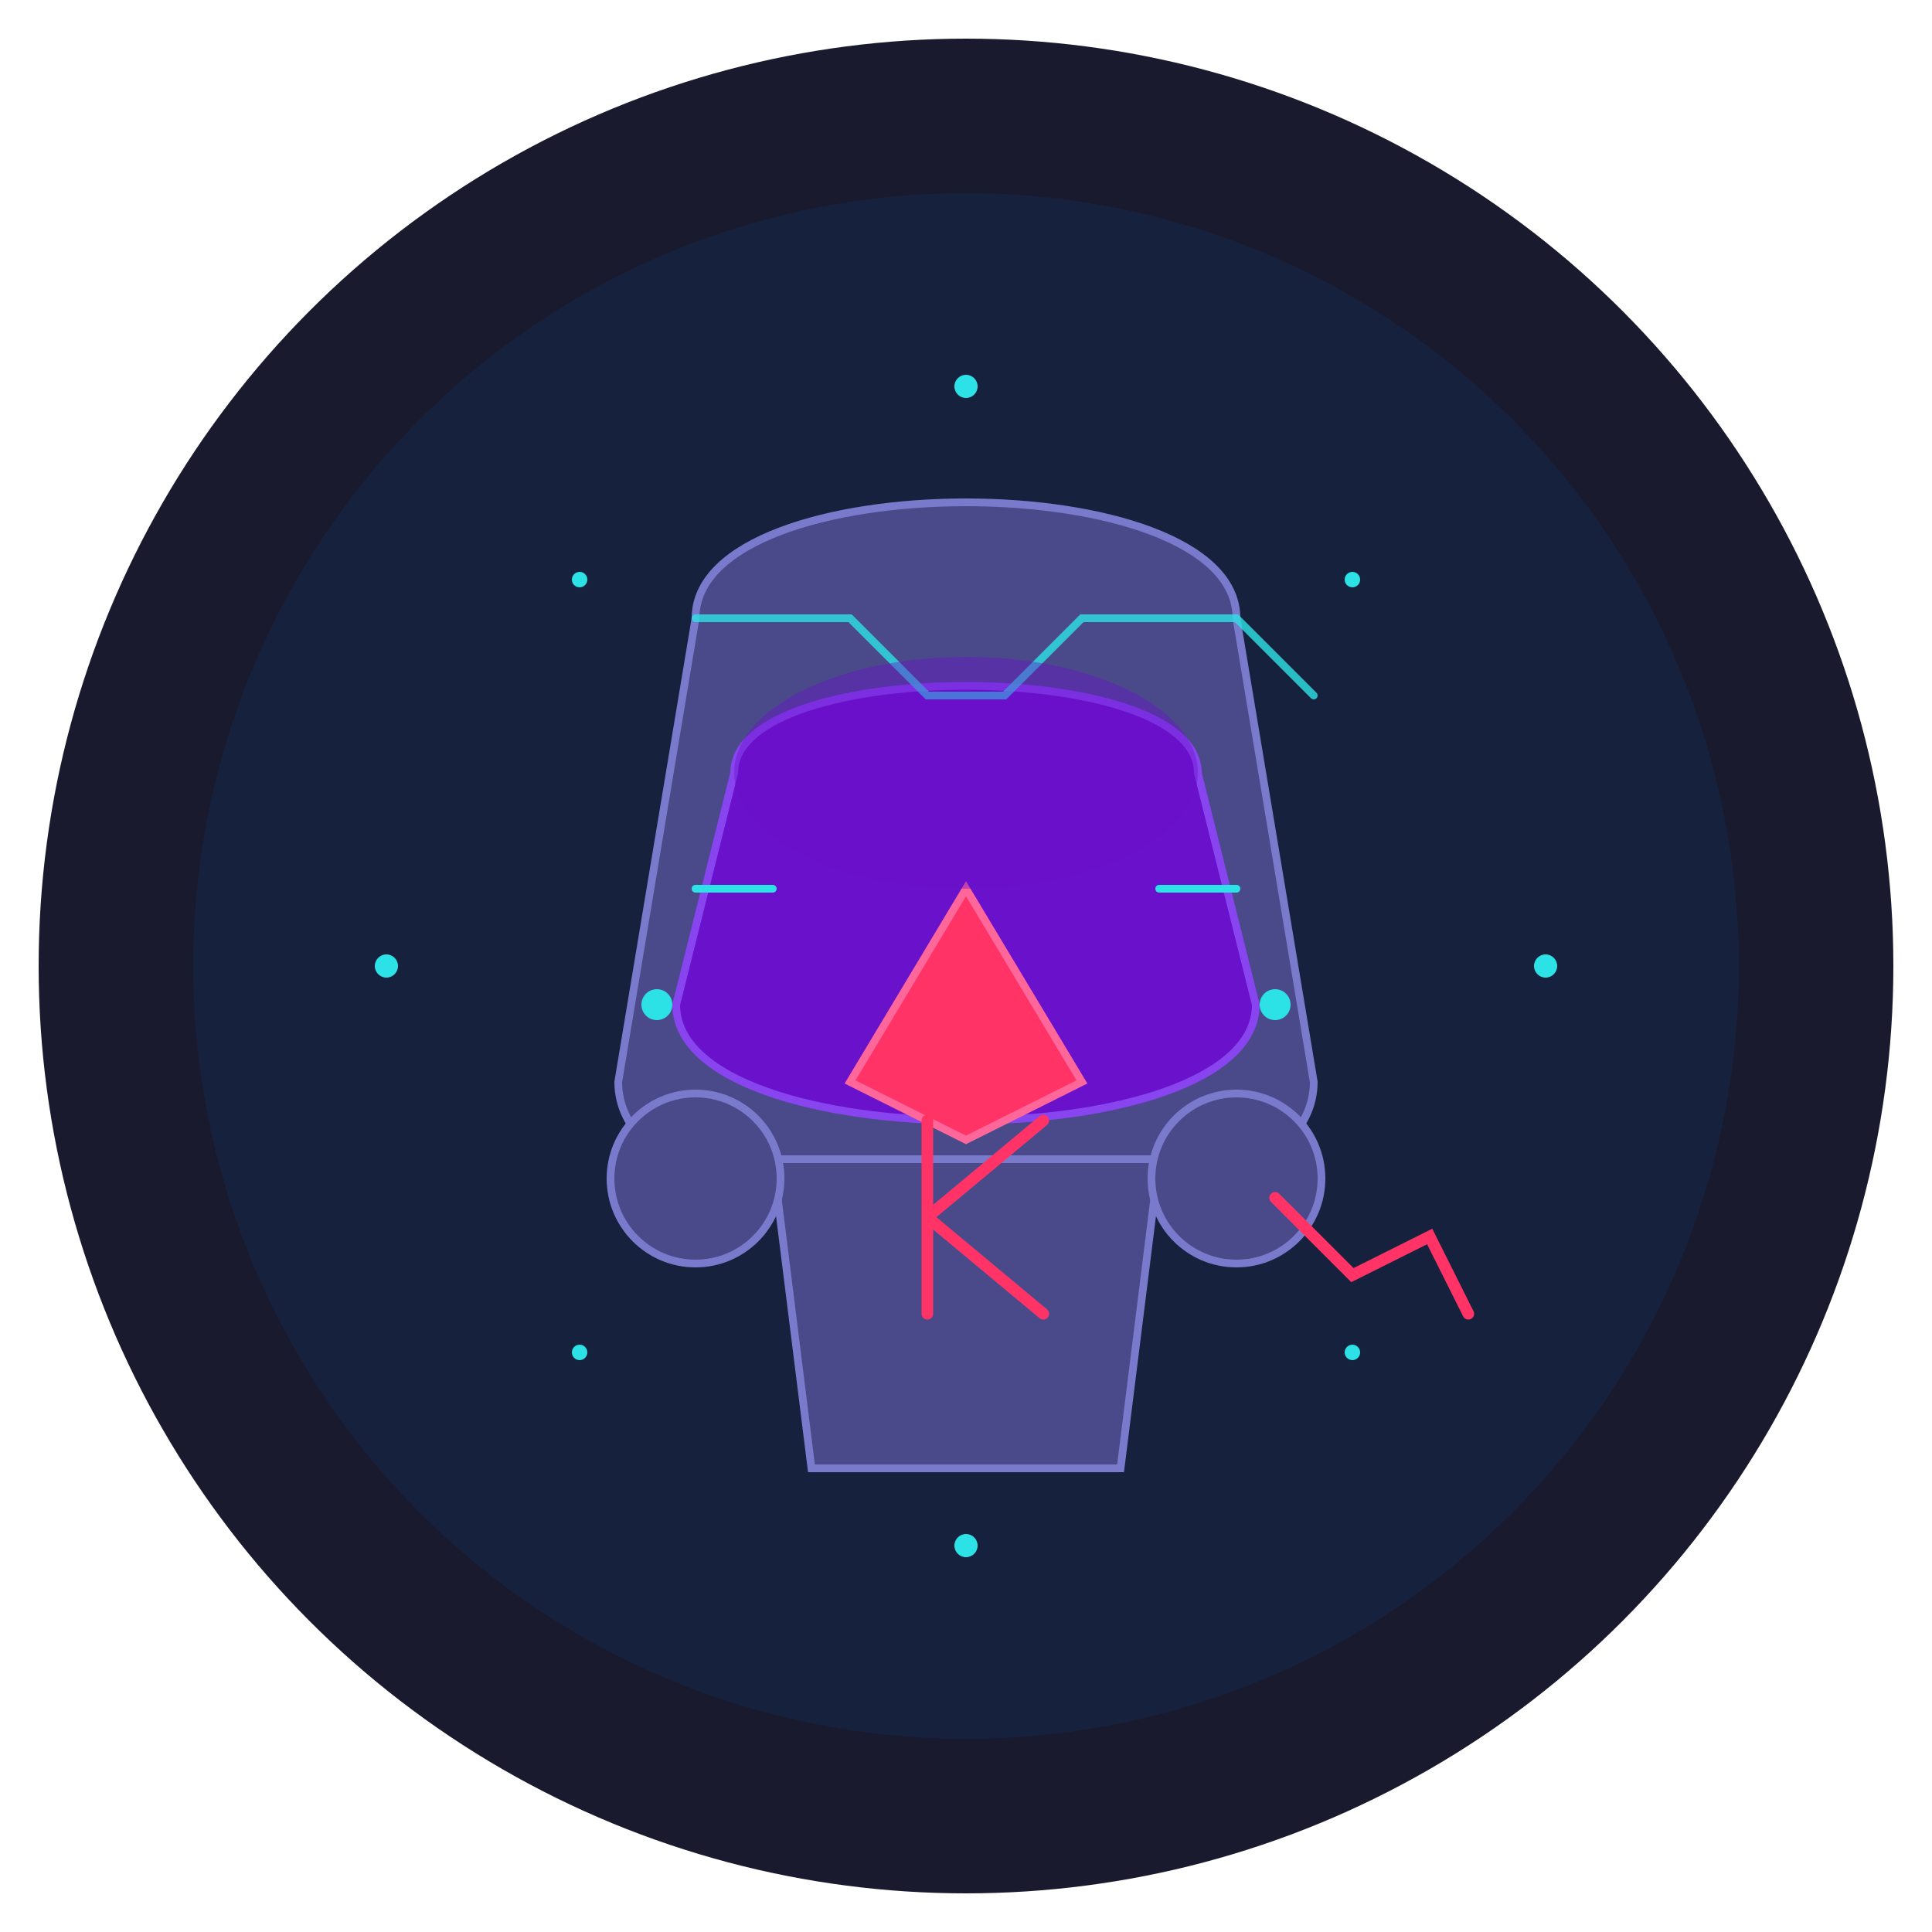 <svg xmlns="http://www.w3.org/2000/svg" viewBox="0 0 500 500" width="500" height="500">
  <!-- Character-based Gamer PFP 1 - Futuristic Samurai -->
  
  <!-- Transparent Background -->
  <rect width="500" height="500" fill="none" />
  
  <!-- Backdrop -->
  <circle cx="250" cy="250" r="240" fill="#1a1a2e" />
  <circle cx="250" cy="250" r="200" fill="#16213e" />
  
  <!-- Character Base -->
  <g transform="translate(250, 240)">
    <!-- Helmet Base -->
    <path d="M-70,-80 C-70,-120 70,-120 70,-80 L90,40 C90,90 -90,90 -90,40 Z" 
          fill="#4a4a8a" stroke="#7a7acc" stroke-width="2" />
    
    <!-- Helmet Visor -->
    <path d="M-60,-40 C-60,-70 60,-70 60,-40 L75,20 C75,60 -75,60 -75,20 Z" 
          fill="#6a11cb" stroke="#8844ee" stroke-width="2" />
    
    <!-- Chest Armor -->
    <path d="M-50,60 L-40,140 L40,140 L50,60 Z" 
          fill="#4a4a8a" stroke="#7a7acc" stroke-width="2" />
    
    <!-- Shoulders -->
    <circle cx="-70" cy="65" r="22" fill="#4a4a8a" stroke="#7a7acc" stroke-width="2" />
    <circle cx="70" cy="65" r="22" fill="#4a4a8a" stroke="#7a7acc" stroke-width="2" />

    <!-- Glowing Samurai Emblem -->
    <path d="M-15,15 L-30,40 L0,55 L30,40 L15,15 L0,-10 Z" 
          fill="#ff3366" stroke="#ff6699" stroke-width="2" />
  </g>
  
  <!-- Glowing Elements -->
  <g>
    <!-- Helmet Glow -->
    <path d="M180,160 L220,160 L240,180 L260,180 L280,160 L320,160 L340,180" 
          fill="none" stroke="#2de2e6" stroke-width="2" stroke-linecap="round" opacity="0.8" />
    
    <!-- Visor Glow Effect -->
    <ellipse cx="250" cy="200" rx="60" ry="30" fill="#6a11cb" opacity="0.4" />
    
    <!-- Energy Lines -->
    <line x1="180" y1="230" x2="200" y2="230" stroke="#2de2e6" stroke-width="2" stroke-linecap="round" />
    <line x1="300" y1="230" x2="320" y2="230" stroke="#2de2e6" stroke-width="2" stroke-linecap="round" />
    
    <!-- Energy Circles -->
    <circle cx="170" cy="260" r="4" fill="#2de2e6" />
    <circle cx="330" cy="260" r="4" fill="#2de2e6" />
  </g>
  
  <!-- Katana Handle -->
  <path d="M330,310 L350,330 L370,320 L380,340" 
        fill="none" stroke="#ff3366" stroke-width="3" stroke-linecap="round" />
  
  <!-- Digital Particle Effects -->
  <g fill="#2de2e6">
    <circle cx="150" cy="150" r="2" />
    <circle cx="350" cy="150" r="2" />
    <circle cx="150" cy="350" r="2" />
    <circle cx="350" cy="350" r="2" />
    <circle cx="250" cy="100" r="3" />
    <circle cx="250" cy="400" r="3" />
    <circle cx="100" cy="250" r="3" />
    <circle cx="400" cy="250" r="3" />
  </g>
  
  <!-- Stylized K Character - Hidden in Samurai Design -->
  <path d="M240,290 L240,340 M240,315 L270,290 M240,315 L270,340" 
        stroke="#ff3366" stroke-width="3" stroke-linecap="round" fill="none" />
</svg>
